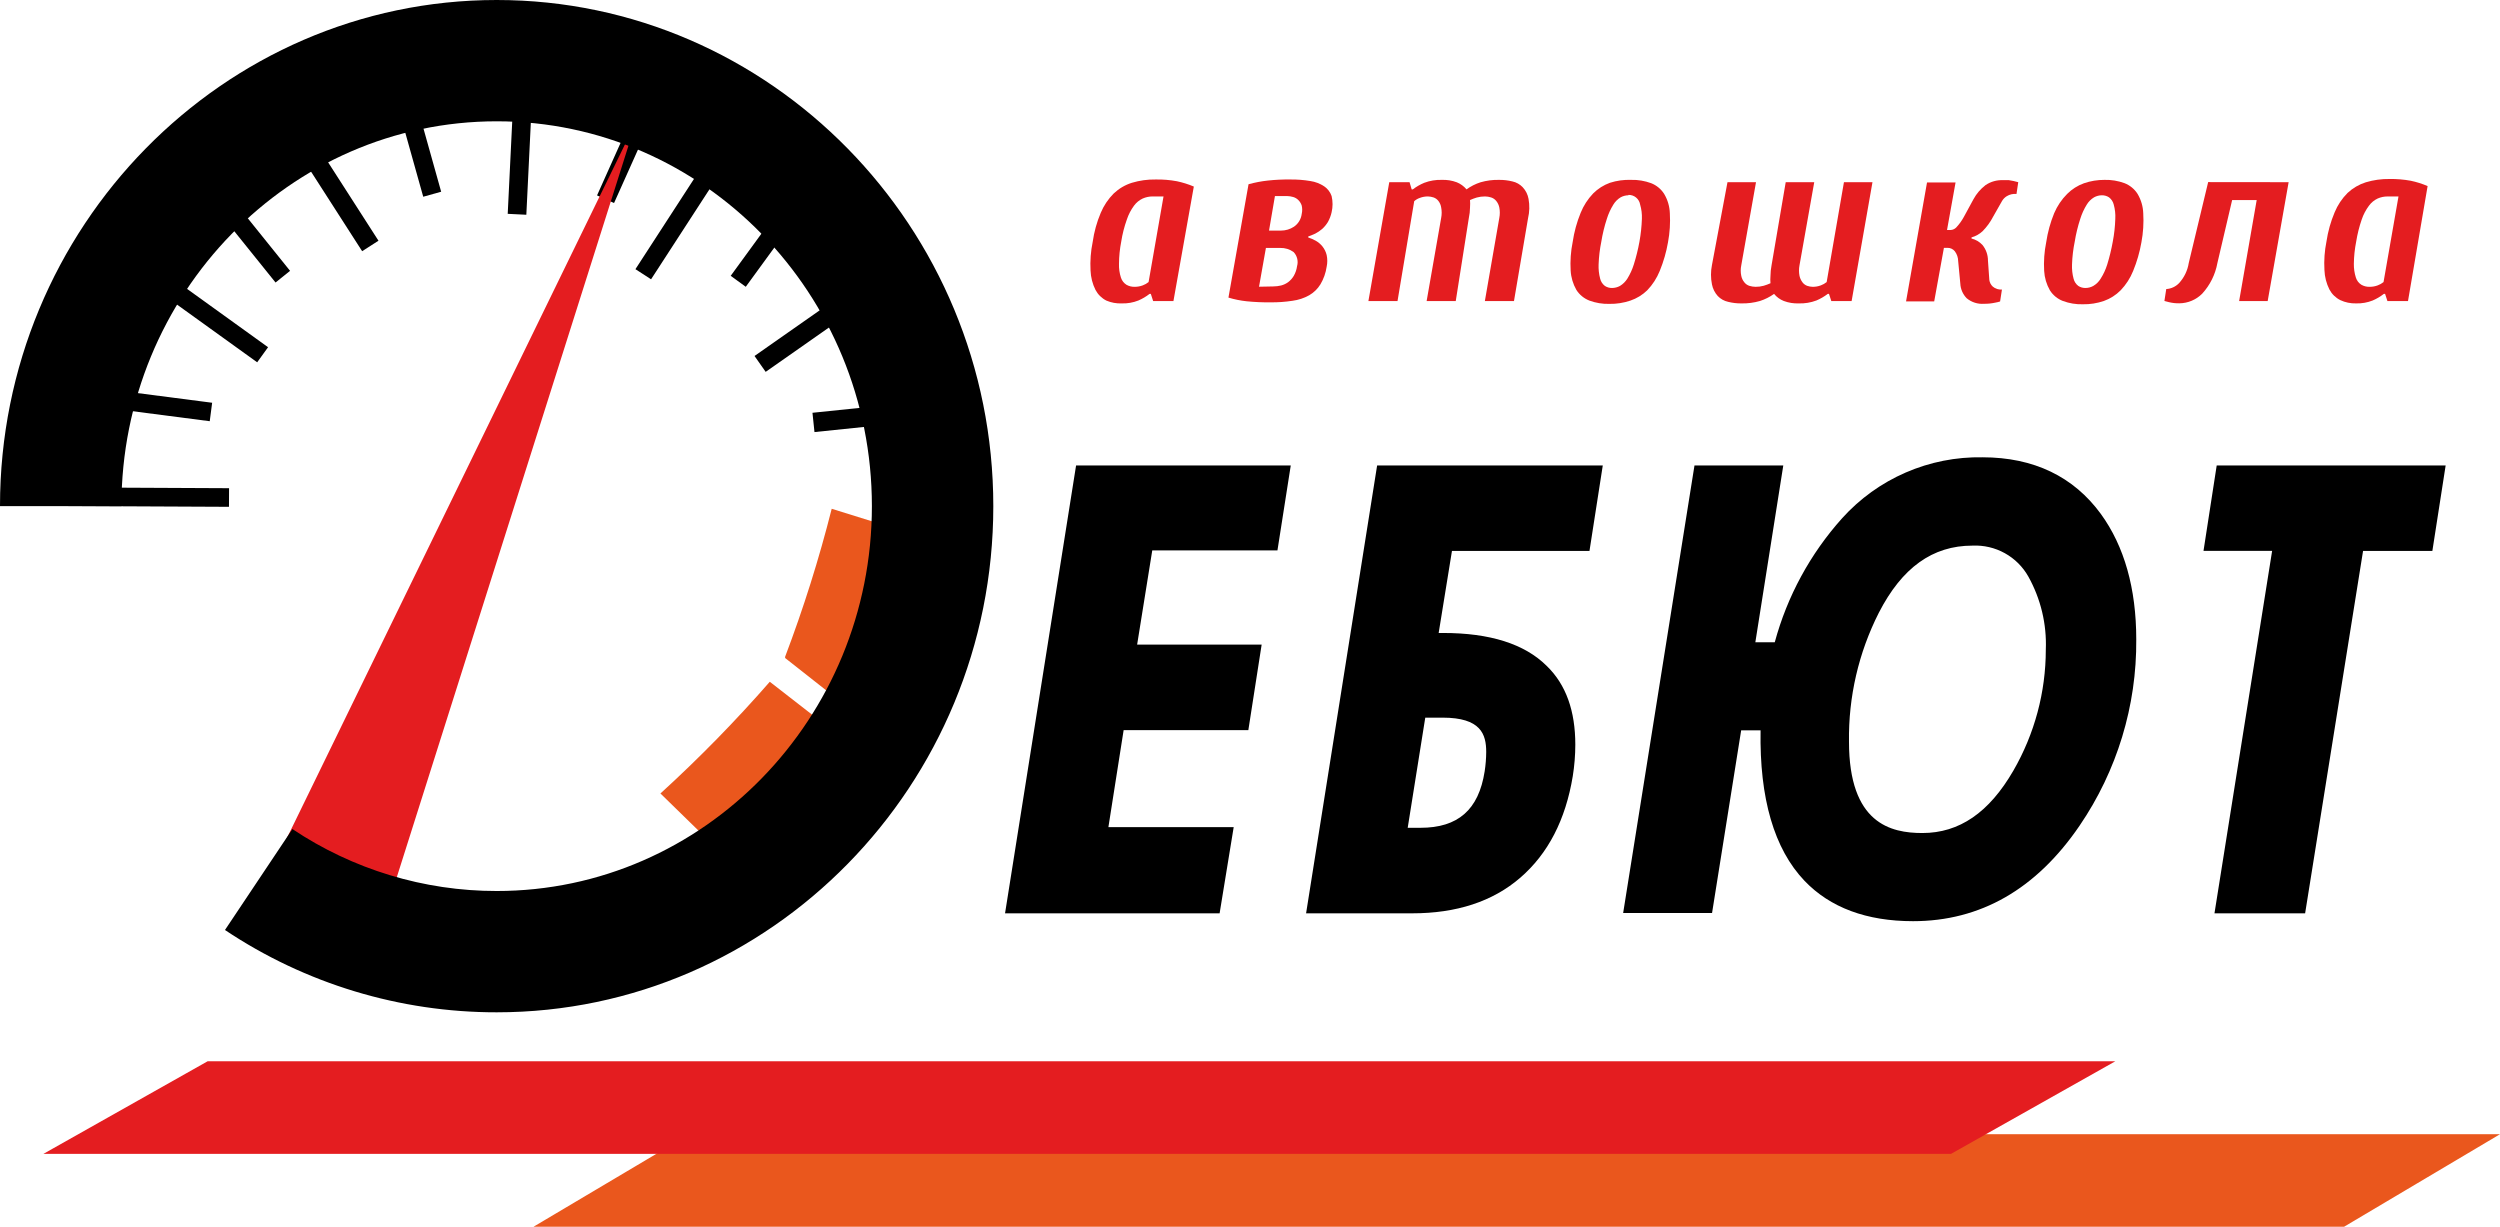 <svg width="161" height="79" viewBox="0 0 161 79" fill="none" xmlns="http://www.w3.org/2000/svg">
<g clip-path="url(#clip0_5_48)">
<path d="M42.298 3.995L38.45 12.584L39.545 13.074L43.393 4.484L42.298 3.995Z" fill="black"/>
<path d="M56.221 17.58L48.591 22.925L49.309 23.948L56.938 18.602L56.221 17.58Z" fill="black"/>
<path d="M60.529 25.734L52.323 26.583L52.452 27.825L60.658 26.977L60.529 25.734Z" fill="black"/>
<path d="M59.775 34.701L55.756 46.466L50.562 42.376V42.294C51.744 39.178 52.746 35.996 53.562 32.765L59.775 34.701Z" fill="#EA571D"/>
<path d="M54.594 47.808L47.156 55.614L42.531 51.099L42.594 51.043C45.053 48.797 47.384 46.414 49.575 43.906L54.594 47.808Z" fill="#EA571D"/>
<path d="M40.969 7.818L15.8 59.461L23.587 62.702L40.969 7.818Z" fill="#E41D20"/>
<path d="M31.988 65.193C25.757 65.198 19.666 63.353 14.488 59.892L18.831 53.391C22.724 55.994 27.303 57.383 31.988 57.381C45.312 57.381 56.15 46.26 56.15 32.597C56.15 18.933 45.312 7.812 31.988 7.812C18.663 7.812 7.819 18.927 7.819 32.597H0C0 14.625 14.375 0 31.988 0C49.6 0 63.969 14.625 63.969 32.597C63.969 50.569 49.619 65.193 31.988 65.193Z" fill="black"/>
<path d="M0.202 31.369L0.196 32.568L14.746 32.639L14.752 31.44L0.202 31.369Z" fill="black"/>
<path d="M3.844 24.665L3.689 25.854L13.507 27.126L13.662 25.937L3.844 24.665Z" fill="black"/>
<path d="M6.2 14.394L5.498 15.367L16.562 23.333L17.263 22.361L6.2 14.394Z" fill="black"/>
<path d="M12.999 10.38L12.063 11.131L17.745 18.194L18.68 17.442L12.999 10.38Z" fill="black"/>
<path d="M17.154 4.261L16.102 4.936L23.322 16.177L24.374 15.502L17.154 4.261Z" fill="black"/>
<path d="M25.815 3.08L24.659 3.404L27.256 12.67L28.411 12.347L25.815 3.08Z" fill="black"/>
<path d="M33.295 1.515L32.697 13.771L33.896 13.83L34.494 1.574L33.295 1.515Z" fill="black"/>
<path d="M45.8 9.816L40.922 17.335L41.929 17.987L46.807 10.468L45.8 9.816Z" fill="black"/>
<path d="M53.3 9.196L47.057 17.763L48.027 18.469L54.27 9.902L53.3 9.196Z" fill="black"/>
<path d="M150.962 79H34.362L44.4 73.043H161L150.962 79Z" fill="#EA571D"/>
<path d="M77.75 57.881H65.825L70.1 30.904H82.025L81.463 34.501H73.4L72.125 42.463H80.15L79.588 46.097H71.563L70.313 54.215H78.375L77.75 57.881Z" fill="black"/>
<path d="M78.543 58.818H64.725L69.3 29.974H83.125L82.268 35.444H74.206L73.231 41.514H81.25L80.393 47.022H72.362L71.381 53.266H79.45L78.543 58.818ZM66.918 56.944H76.95L77.25 55.108H69.187L70.762 45.117H78.781L79.056 43.356H71.025L72.6 33.539H80.656L80.925 31.816H70.925L66.918 56.944Z" fill="black"/>
<path d="M90.95 57.881H85.213L89.488 30.904H102.125L101.563 34.539H92.713L91.55 41.695H92.938C97.988 41.67 100.513 43.751 100.513 47.94C100.513 48.567 100.462 49.193 100.363 49.813C99.932 52.411 98.919 54.403 97.307 55.789C95.694 57.175 93.575 57.881 90.95 57.881ZM96.65 48.402C96.65 46.32 95.4 45.279 92.9 45.279H90.988L89.563 54.272H91.475C94.392 54.272 96.08 52.798 96.538 49.85C96.614 49.371 96.651 48.887 96.65 48.402Z" fill="black"/>
<path d="M90.95 58.818H84.112L88.687 29.974H103.219L102.362 35.482H93.506L92.65 40.764H92.937C95.95 40.764 98.181 41.464 99.612 42.888C100.862 44.099 101.45 45.804 101.45 47.958C101.449 48.636 101.394 49.312 101.287 49.981C100.825 52.798 99.694 54.977 97.912 56.52C96.131 58.062 93.794 58.818 90.95 58.818ZM86.306 56.944H90.95C93.331 56.944 95.262 56.32 96.694 55.071C98.227 53.65 99.201 51.727 99.437 49.651C99.527 49.08 99.573 48.504 99.575 47.927C99.575 46.266 99.15 45.042 98.287 44.18C97.225 43.125 95.45 42.594 92.937 42.607H90.437L91.906 33.577H100.75L101.025 31.816H90.287L86.306 56.944ZM91.475 55.183H88.462L90.181 44.336H92.9C96.975 44.336 97.587 46.897 97.587 48.42C97.586 48.947 97.544 49.473 97.462 49.994C96.912 53.385 94.837 55.183 91.475 55.183ZM90.656 53.31H91.475C93.894 53.31 95.225 52.155 95.612 49.675C95.676 49.262 95.709 48.845 95.712 48.427C95.712 47.284 95.369 46.216 92.9 46.216H91.787L90.656 53.31Z" fill="black"/>
<path d="M123.2 58.405C116.9 58.405 113.958 54.309 114.375 46.116H111.375L109.5 57.881H105.625L109.9 30.904H113.75L111.95 42.294H115C115.975 38.772 117.412 36.012 119.312 34.014C120.363 32.843 121.654 31.913 123.097 31.286C124.54 30.659 126.102 30.349 127.675 30.38C130.675 30.38 132.967 31.466 134.55 33.639C135.95 35.563 136.65 38.073 136.65 41.17C136.678 45.263 135.447 49.264 133.125 52.635C130.533 56.482 127.225 58.405 123.2 58.405ZM132.688 41.839C132.757 40.033 132.324 38.243 131.438 36.668C130.998 35.893 130.351 35.254 129.57 34.825C128.789 34.395 127.903 34.19 127.012 34.233C124.096 34.233 121.804 35.844 120.137 39.066C118.761 41.772 118.066 44.773 118.112 47.808C118.112 52.354 120 54.627 123.775 54.627C126.5 54.627 128.725 53.129 130.45 50.131C131.921 47.615 132.693 44.752 132.688 41.839Z" fill="black"/>
<path d="M123.2 59.324C120.206 59.324 117.856 58.449 116.206 56.719C114.256 54.671 113.306 51.418 113.381 47.034H112.131L110.256 58.799H104.531L109.125 29.974H114.844L113.044 41.364H114.294C115.095 38.4 116.58 35.664 118.631 33.377C119.769 32.114 121.165 31.109 122.726 30.431C124.286 29.753 125.974 29.419 127.675 29.45C130.975 29.45 133.544 30.698 135.294 33.096C136.806 35.176 137.575 37.898 137.575 41.177C137.61 45.453 136.336 49.639 133.925 53.173C131.137 57.263 127.537 59.324 123.2 59.324ZM110.55 45.179H115.331L115.281 46.166C115.075 50.537 115.838 53.66 117.563 55.446C118.863 56.807 120.688 57.469 123.188 57.469C126.938 57.469 129.912 55.72 132.344 52.111C134.548 48.89 135.71 45.072 135.675 41.17C135.675 38.292 135.05 35.944 133.75 34.195C132.35 32.26 130.356 31.317 127.65 31.317C126.209 31.287 124.779 31.569 123.459 32.145C122.138 32.721 120.958 33.576 120 34.651C118.206 36.525 116.831 39.191 115.9 42.544L115.712 43.231H110.863L112.65 31.847H110.725L106.744 56.95H108.675L110.55 45.179ZM123.8 55.52C120.788 55.52 117.2 54.178 117.2 47.765C117.157 44.584 117.888 41.44 119.331 38.604C121.144 35.063 123.706 33.265 127.025 33.265C128.078 33.219 129.123 33.465 130.045 33.975C130.967 34.485 131.73 35.24 132.25 36.156C133.227 37.886 133.703 39.854 133.625 41.839C133.632 44.908 132.825 47.924 131.287 50.581C129.375 53.853 126.875 55.52 123.8 55.52ZM127.025 35.138C124.456 35.138 122.487 36.556 120.994 39.466C119.692 42.036 119.034 44.884 119.075 47.765C119.075 53.041 121.769 53.647 123.8 53.647C126.181 53.647 128.1 52.33 129.663 49.626C131.029 47.257 131.748 44.572 131.75 41.839C131.815 40.196 131.426 38.567 130.625 37.13C130.269 36.497 129.744 35.976 129.108 35.624C128.472 35.272 127.751 35.104 127.025 35.138Z" fill="black"/>
<path d="M155.825 34.539H151.362L147.65 57.881H143.712L147.425 34.539H143L143.562 30.904H156.387L155.825 34.539Z" fill="black"/>
<path d="M148.45 58.818H142.612L146.325 35.475H141.906L142.756 29.974H157.5L156.644 35.482H152.181L148.45 58.818ZM144.806 56.944H146.875L150.587 33.602H155L155.275 31.841H144.375L144.106 33.602H148.531L144.806 56.944Z" fill="black"/>
<path d="M125.644 74.31H2.794L13.369 68.347H136.225L125.644 74.31Z" fill="#E41D20"/>
<path d="M75.569 19.389H74.263L74.113 18.927H74.031C73.811 19.098 73.569 19.241 73.313 19.352C72.973 19.487 72.609 19.551 72.244 19.539C71.903 19.554 71.564 19.492 71.25 19.358C70.951 19.207 70.707 18.967 70.55 18.671C70.356 18.282 70.247 17.857 70.231 17.422C70.198 16.805 70.244 16.186 70.369 15.58C70.46 14.936 70.634 14.306 70.888 13.707C71.083 13.24 71.367 12.816 71.725 12.458C72.058 12.143 72.457 11.908 72.894 11.771C73.39 11.622 73.907 11.55 74.425 11.559C74.882 11.551 75.338 11.588 75.788 11.671C76.162 11.75 76.529 11.865 76.882 12.014L75.569 19.389ZM74.219 12.651C74.004 12.652 73.791 12.697 73.594 12.783C73.371 12.887 73.177 13.046 73.031 13.245C72.831 13.516 72.675 13.818 72.569 14.138C72.404 14.6 72.282 15.076 72.207 15.561C72.115 16.031 72.067 16.507 72.063 16.985C72.053 17.288 72.095 17.59 72.188 17.878C72.249 18.069 72.375 18.232 72.544 18.34C72.702 18.429 72.881 18.475 73.063 18.471C73.244 18.473 73.424 18.442 73.594 18.378C73.73 18.328 73.857 18.256 73.969 18.165L74.931 12.651H74.219Z" fill="#E41D20"/>
<path d="M80.406 11.865C80.816 11.752 81.234 11.672 81.656 11.627C82.129 11.576 82.605 11.553 83.081 11.559C83.519 11.553 83.956 11.586 84.387 11.659C84.707 11.706 85.012 11.823 85.281 12.002C85.502 12.154 85.669 12.373 85.756 12.626C85.837 12.969 85.837 13.326 85.756 13.669C85.708 13.888 85.628 14.098 85.519 14.294C85.418 14.46 85.294 14.612 85.15 14.743C85.014 14.86 84.865 14.961 84.706 15.043C84.544 15.118 84.394 15.18 84.25 15.23V15.293C84.419 15.348 84.582 15.419 84.737 15.505C84.903 15.6 85.049 15.725 85.169 15.874C85.296 16.036 85.388 16.223 85.437 16.423C85.491 16.672 85.491 16.93 85.437 17.179C85.378 17.578 85.243 17.962 85.037 18.309C84.858 18.601 84.609 18.843 84.312 19.015C83.98 19.201 83.615 19.321 83.237 19.37C82.77 19.442 82.298 19.476 81.825 19.47C81.309 19.477 80.794 19.454 80.281 19.402C79.885 19.36 79.493 19.281 79.112 19.165L80.406 11.865ZM82 18.446C82.17 18.445 82.34 18.424 82.506 18.384C82.668 18.342 82.82 18.27 82.956 18.172C83.102 18.061 83.225 17.923 83.319 17.766C83.429 17.573 83.501 17.361 83.531 17.141C83.576 16.984 83.58 16.818 83.541 16.66C83.503 16.501 83.424 16.355 83.312 16.236C83.061 16.052 82.755 15.958 82.444 15.967H81.525L81.081 18.465L82 18.446ZM82.106 12.626L81.725 14.85H82.5C82.795 14.85 83.085 14.763 83.331 14.6C83.468 14.506 83.584 14.384 83.67 14.242C83.756 14.099 83.811 13.94 83.831 13.775C83.872 13.599 83.872 13.415 83.831 13.238C83.788 13.107 83.716 12.987 83.618 12.889C83.527 12.795 83.413 12.726 83.287 12.689C83.157 12.65 83.023 12.629 82.887 12.626H82.106Z" fill="#E41D20"/>
<path d="M93.75 19.389H91.875L92.812 14.031C92.855 13.811 92.855 13.584 92.812 13.363C92.79 13.209 92.727 13.062 92.631 12.939C92.551 12.835 92.442 12.757 92.319 12.714C92.204 12.676 92.084 12.655 91.963 12.651C91.783 12.649 91.605 12.681 91.438 12.745C91.303 12.79 91.18 12.862 91.075 12.957L90 19.389H88.125L89.469 11.733H90.775L90.912 12.196H90.987C91.213 12.022 91.462 11.879 91.725 11.771C92.086 11.635 92.471 11.571 92.856 11.584C93.184 11.572 93.511 11.625 93.819 11.74C94.061 11.838 94.276 11.995 94.444 12.196C94.718 11.997 95.022 11.843 95.344 11.74C95.731 11.628 96.134 11.575 96.537 11.584C96.828 11.581 97.118 11.614 97.4 11.684C97.653 11.739 97.884 11.87 98.062 12.058C98.258 12.266 98.388 12.527 98.438 12.807C98.514 13.222 98.503 13.647 98.406 14.056L97.5 19.389H95.625L96.556 14.031C96.599 13.811 96.599 13.584 96.556 13.363C96.525 13.208 96.456 13.062 96.356 12.939C96.27 12.833 96.155 12.755 96.025 12.714C95.9 12.674 95.769 12.653 95.638 12.651C95.458 12.65 95.279 12.673 95.106 12.72C94.957 12.765 94.811 12.819 94.669 12.883C94.681 13.043 94.681 13.203 94.669 13.363C94.667 13.588 94.642 13.812 94.594 14.031L93.75 19.389Z" fill="#E41D20"/>
<path d="M105.044 11.584C105.483 11.572 105.919 11.645 106.331 11.796C106.676 11.931 106.969 12.171 107.169 12.483C107.396 12.861 107.522 13.291 107.538 13.732C107.575 14.359 107.535 14.988 107.419 15.605C107.309 16.237 107.131 16.854 106.888 17.447C106.701 17.911 106.427 18.335 106.081 18.696C105.774 18.994 105.405 19.22 105 19.358C104.563 19.506 104.105 19.578 103.644 19.57C103.205 19.582 102.768 19.51 102.356 19.358C102.011 19.223 101.718 18.983 101.519 18.671C101.301 18.289 101.174 17.861 101.15 17.422C101.114 16.805 101.158 16.186 101.281 15.58C101.376 14.937 101.548 14.308 101.794 13.707C101.981 13.243 102.254 12.819 102.6 12.458C102.905 12.152 103.275 11.917 103.681 11.771C104.121 11.631 104.582 11.567 105.044 11.584ZM104.875 12.576C104.698 12.577 104.524 12.622 104.369 12.708C104.177 12.824 104.016 12.984 103.9 13.176C103.722 13.463 103.581 13.771 103.481 14.094C103.324 14.573 103.205 15.064 103.125 15.561C103.026 16.045 102.968 16.536 102.95 17.029C102.937 17.338 102.97 17.648 103.05 17.947C103.095 18.134 103.203 18.299 103.356 18.415C103.494 18.504 103.655 18.55 103.819 18.546C103.996 18.544 104.169 18.499 104.325 18.415C104.518 18.298 104.68 18.137 104.8 17.947C104.978 17.66 105.119 17.351 105.219 17.029C105.37 16.548 105.491 16.058 105.581 15.561C105.669 15.077 105.721 14.586 105.738 14.094C105.75 13.784 105.712 13.474 105.625 13.176C105.596 12.997 105.503 12.834 105.362 12.719C105.222 12.604 105.044 12.545 104.863 12.552L104.875 12.576Z" fill="#E41D20"/>
<path d="M115 11.734H116.837L115.887 17.091C115.845 17.312 115.845 17.539 115.887 17.76C115.92 17.914 115.986 18.059 116.081 18.184C116.159 18.288 116.266 18.366 116.387 18.409C116.498 18.447 116.614 18.468 116.731 18.471C116.912 18.474 117.093 18.442 117.262 18.378C117.398 18.328 117.525 18.256 117.637 18.166L118.75 11.734H120.587L119.244 19.39H117.937L117.787 18.927H117.706C117.482 19.099 117.236 19.242 116.975 19.352C116.612 19.488 116.225 19.552 115.837 19.539C115.509 19.551 115.182 19.498 114.875 19.383C114.631 19.287 114.416 19.13 114.25 18.927C113.973 19.125 113.667 19.278 113.344 19.383C112.956 19.495 112.553 19.548 112.15 19.539C111.861 19.543 111.574 19.509 111.294 19.439C111.038 19.384 110.806 19.253 110.625 19.065C110.434 18.853 110.305 18.595 110.25 18.315C110.167 17.903 110.167 17.479 110.25 17.067L111.25 11.734H113.087L112.137 17.091C112.091 17.312 112.091 17.539 112.137 17.76C112.167 17.916 112.235 18.062 112.337 18.184C112.421 18.29 112.534 18.368 112.662 18.409C112.79 18.448 112.923 18.469 113.056 18.471C113.233 18.473 113.41 18.45 113.581 18.403C113.731 18.359 113.877 18.305 114.019 18.241C114.004 18.081 114.004 17.92 114.019 17.76C114.021 17.535 114.044 17.312 114.087 17.091L115 11.734Z" fill="#E41D20"/>
<path d="M126.963 15.361C127.233 15.426 127.479 15.57 127.669 15.774C127.901 16.06 128.026 16.417 128.025 16.785L128.113 18.034C128.136 18.198 128.216 18.348 128.338 18.459C128.501 18.597 128.712 18.664 128.925 18.646L128.806 19.414C128.706 19.447 128.604 19.472 128.5 19.489C128.262 19.542 128.019 19.567 127.775 19.564C127.37 19.595 126.969 19.468 126.656 19.208C126.408 18.955 126.261 18.619 126.244 18.265L126.106 16.81C126.102 16.585 126.028 16.367 125.894 16.186C125.837 16.114 125.765 16.056 125.683 16.017C125.6 15.978 125.51 15.959 125.419 15.961H125.188L124.563 19.408H122.75L124.1 11.752H125.938L125.388 14.812H125.625C125.757 14.804 125.881 14.749 125.975 14.656C126.168 14.451 126.334 14.223 126.469 13.975L127.094 12.826C127.286 12.474 127.55 12.165 127.869 11.921C128.2 11.697 128.594 11.586 128.994 11.602C129.119 11.596 129.244 11.596 129.369 11.602L129.681 11.659L129.975 11.733L129.863 12.489C129.644 12.47 129.426 12.52 129.238 12.633C129.111 12.71 129.006 12.817 128.931 12.945L128.363 13.944C128.183 14.294 127.951 14.614 127.675 14.893C127.475 15.079 127.232 15.214 126.969 15.287L126.963 15.361Z" fill="#E41D20"/>
<path d="M135.532 11.584C135.97 11.572 136.407 11.645 136.819 11.796C137.164 11.931 137.457 12.171 137.657 12.483C137.883 12.861 138.01 13.291 138.025 13.732C138.063 14.359 138.023 14.988 137.907 15.605C137.797 16.237 137.619 16.854 137.375 17.447C137.189 17.911 136.915 18.335 136.569 18.696C136.265 19.003 135.895 19.238 135.488 19.383C135.054 19.531 134.597 19.603 134.138 19.595C133.699 19.608 133.262 19.536 132.85 19.383C132.504 19.25 132.211 19.009 132.013 18.696C131.795 18.314 131.668 17.887 131.644 17.447C131.608 16.83 131.652 16.211 131.775 15.605C131.87 14.962 132.042 14.333 132.288 13.732C132.485 13.268 132.769 12.846 133.125 12.489C133.431 12.183 133.8 11.948 134.207 11.802C134.633 11.655 135.081 11.582 135.532 11.584ZM135.363 12.576C135.186 12.577 135.012 12.622 134.857 12.708C134.665 12.824 134.504 12.984 134.388 13.176C134.21 13.463 134.069 13.771 133.969 14.094C133.812 14.573 133.693 15.064 133.613 15.561C133.514 16.045 133.455 16.536 133.438 17.029C133.425 17.338 133.458 17.648 133.538 17.947C133.583 18.134 133.691 18.299 133.844 18.415C133.982 18.504 134.143 18.55 134.307 18.546C134.482 18.545 134.654 18.5 134.807 18.415C135.002 18.302 135.165 18.14 135.282 17.947C135.464 17.662 135.607 17.353 135.707 17.029C135.855 16.547 135.974 16.057 136.063 15.561C136.156 15.077 136.21 14.587 136.225 14.094C136.242 13.785 136.208 13.475 136.125 13.176C136.081 12.989 135.972 12.824 135.819 12.708C135.684 12.62 135.525 12.574 135.363 12.576Z" fill="#E41D20"/>
<path d="M147.388 11.733L146.038 19.389H144.2L145.331 12.883H143.75L142.8 16.942C142.666 17.675 142.328 18.357 141.825 18.909C141.435 19.303 140.905 19.528 140.35 19.533C140.123 19.537 139.896 19.512 139.675 19.458L139.388 19.383L139.506 18.615C139.82 18.596 140.114 18.46 140.331 18.234C140.663 17.872 140.88 17.42 140.956 16.935L142.206 11.727L147.388 11.733Z" fill="#E41D20"/>
<path d="M155.075 19.389H153.75L153.6 18.927H153.519C153.298 19.098 153.057 19.241 152.8 19.352C152.461 19.486 152.097 19.55 151.732 19.539C151.38 19.549 151.031 19.476 150.713 19.327C150.414 19.176 150.169 18.936 150.013 18.64C149.818 18.251 149.71 17.826 149.694 17.391C149.658 16.774 149.702 16.155 149.825 15.549C149.921 14.905 150.097 14.276 150.35 13.676C150.543 13.209 150.825 12.785 151.182 12.427C151.517 12.113 151.919 11.879 152.357 11.74C152.853 11.591 153.369 11.519 153.888 11.527C154.345 11.52 154.801 11.558 155.25 11.64C155.623 11.718 155.987 11.833 156.338 11.983L155.075 19.389ZM153.75 12.652C153.535 12.652 153.322 12.697 153.125 12.783C152.902 12.887 152.708 13.046 152.563 13.245C152.36 13.516 152.202 13.817 152.094 14.138C151.934 14.601 151.815 15.078 151.738 15.562C151.645 16.031 151.594 16.507 151.588 16.985C151.583 17.288 151.627 17.59 151.719 17.878C151.778 18.07 151.905 18.234 152.075 18.34C152.233 18.43 152.412 18.475 152.594 18.471C152.775 18.473 152.956 18.442 153.125 18.378C153.261 18.328 153.388 18.256 153.5 18.166L154.463 12.652H153.75Z" fill="#E41D20"/>
</g>
<defs>
<clipPath id="clip0_5_48">
<rect width="161" height="79" fill="white"/>
</clipPath>
</defs>
</svg>
